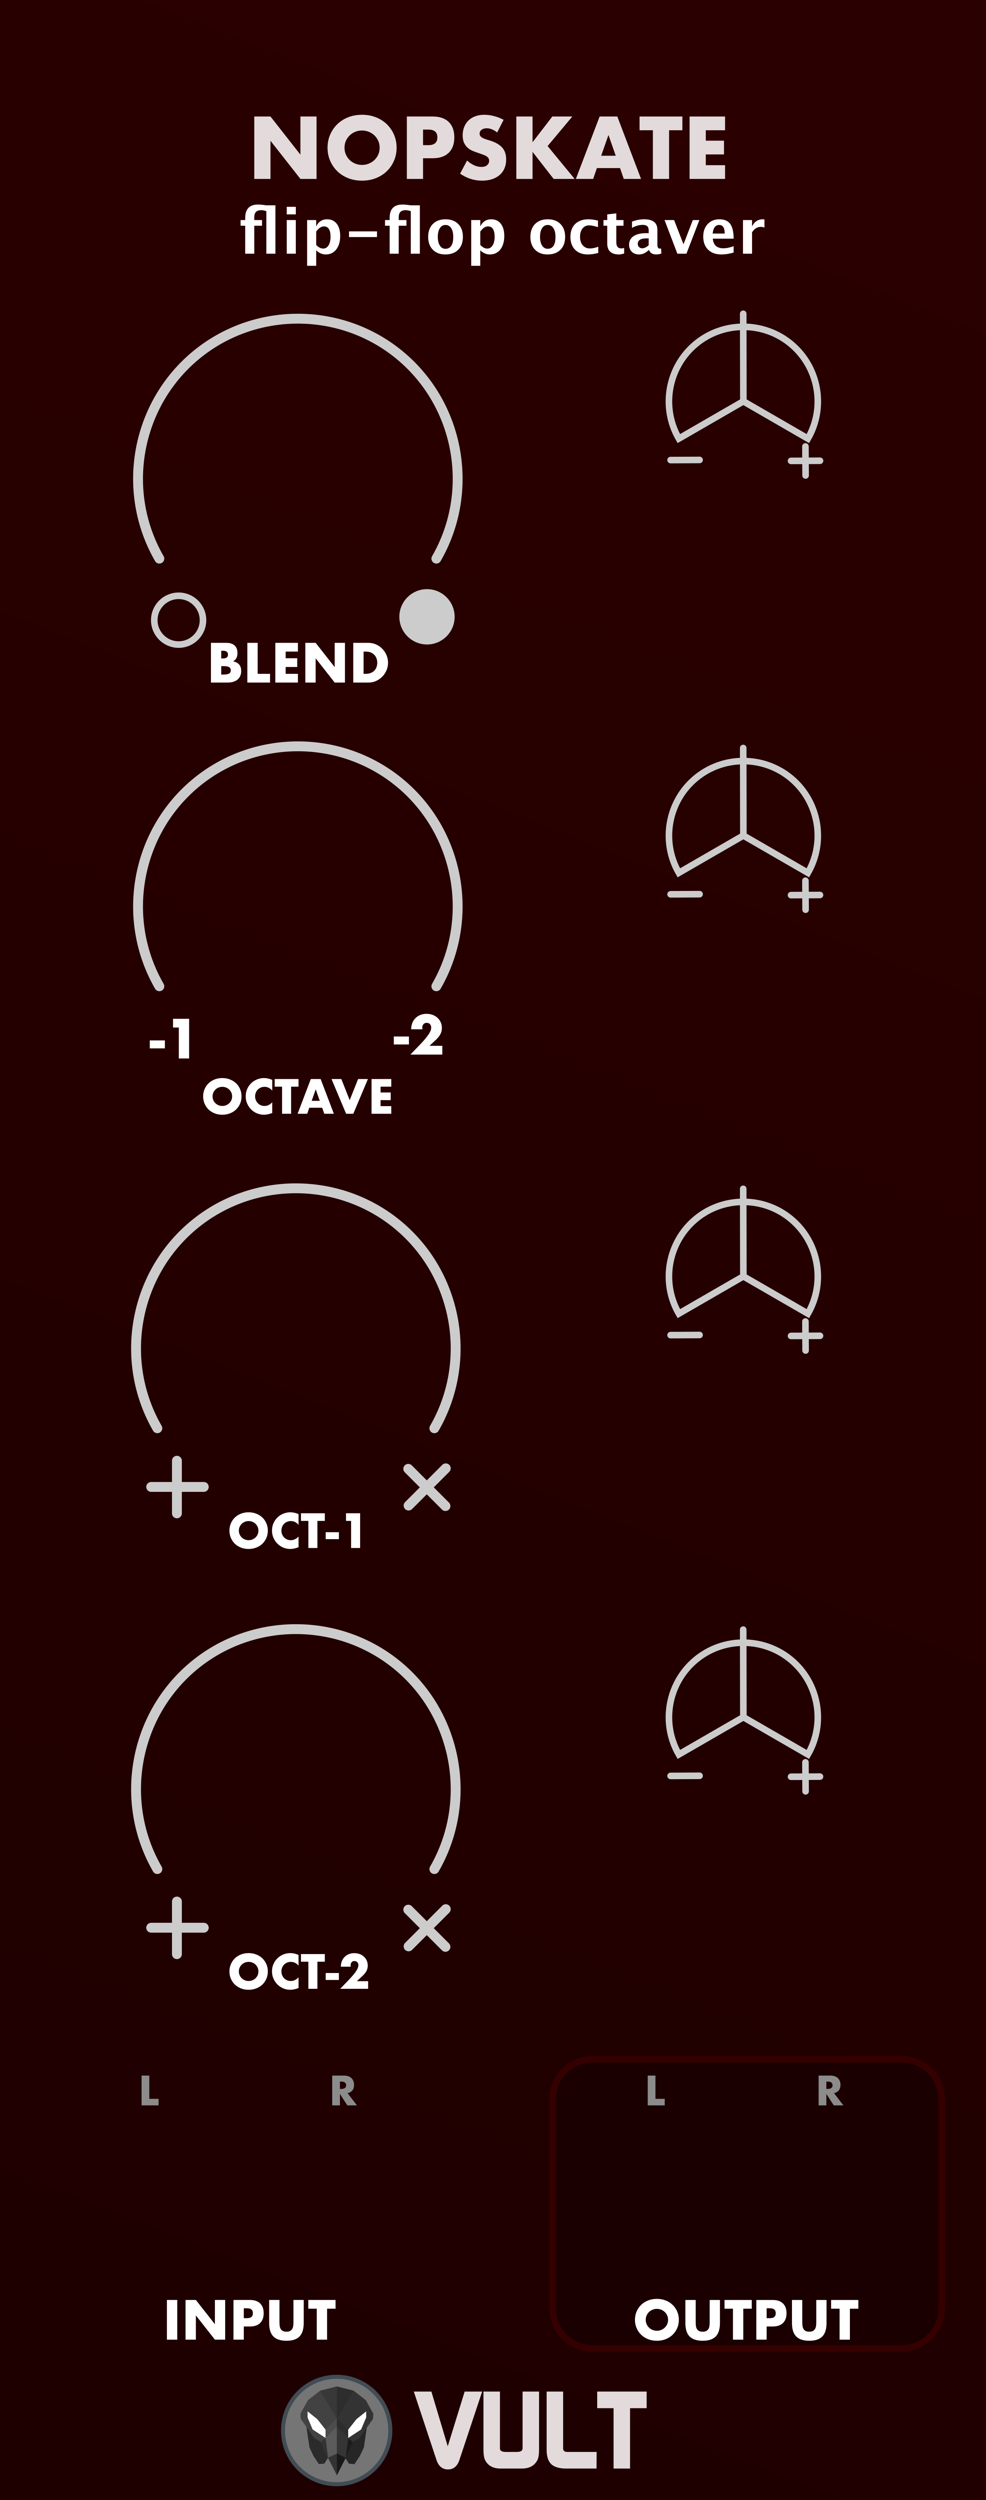 <?xml version="1.0" encoding="UTF-8" standalone="no"?>
<svg
   xmlns:serif="http://www.serif.com/"
   xmlns:dc="http://purl.org/dc/elements/1.1/"
   xmlns:cc="http://creativecommons.org/ns#"
   xmlns:rdf="http://www.w3.org/1999/02/22-rdf-syntax-ns#"
   xmlns:svg="http://www.w3.org/2000/svg"
   xmlns="http://www.w3.org/2000/svg"
   xmlns:xlink="http://www.w3.org/1999/xlink"
   xmlns:sodipodi="http://sodipodi.sourceforge.net/DTD/sodipodi-0.dtd"
   xmlns:inkscape="http://www.inkscape.org/namespaces/inkscape"
   width="150px"
   height="380px"
   version="1.1"
   xml:space="preserve"
   style="fill-rule:evenodd;clip-rule:evenodd;stroke-miterlimit:10;"
   id="svg11769"
   sodipodi:docname="Nopskate.svg"
   inkscape:version="0.92.3 (2405546, 2018-03-11)">
  <rect width="100%" height="100%" fill="#808080" stroke="none"/>
  <defs
   id="defs11773">
    <linearGradient
   inkscape:collect="always"
   id="linearGradient12121">
      <stop
   style="stop-color:#1e0000;stop-opacity:1"
   offset="0"
   id="stop12117" />
      <stop
   style="stop-color:#2b0000;stop-opacity:1"
   offset="1"
   id="stop12119" />
    </linearGradient>
    <linearGradient
   inkscape:collect="always"
   xlink:href="#linearGradient12121"
   id="linearGradient12123"
   x1="0"
   y1="379.998"
   x2="150"
   y2="-0"
   gradientUnits="userSpaceOnUse" />
  </defs>
  <sodipodi:namedview
   pagecolor="#ffffff"
   bordercolor="#666666"
   borderopacity="1"
   objecttolerance="10"
   gridtolerance="10"
   guidetolerance="10"
   inkscape:pageopacity="0"
   inkscape:pageshadow="2"
   inkscape:window-width="1920"
   inkscape:window-height="1017"
   id="namedview11771"
   showgrid="false"
   inkscape:zoom="1.5798254"
   inkscape:cx="22.532884"
   inkscape:cy="190.7938"
   inkscape:window-x="1912"
   inkscape:window-y="-8"
   inkscape:window-maximized="1"
   inkscape:current-layer="svg11769" />
  <rect
   x="0"
   y="-0"
   width="150"
   height="379.998"
   style="fill:url(#linearGradient12123);stroke-width:3.786;fill-opacity:1"
   id="rect11451" />
  <g
   id="text7967-9-5"
   transform="matrix(1.059,0,0,1.059,36.297,38.559)">
    <path
   d="M 3.364,-4.015 H 2.251 V 0 H 0.95 V -4.015 H 0.286 V -4.828 H 0.95 v -0.303 c 0,-1.281 0.612,-1.922 1.838,-1.922 0.31,0 0.697,0.037 1.161,0.11 H 5.29 V 0 H 3.988 V -6.099 C 3.736,-6.198 3.485,-6.248 3.236,-6.248 c -0.656,0 -0.985,0.337 -0.985,1.011 v 0.409 h 1.113 z"
   style="fill:#ffffff;fill-rule:nonzero"
   id="path11454"
   inkscape:connector-curvature="0" />
    <path
   d="M 6.917,0 V -4.828 H 8.218 V 0 Z m 0,-5.641 v -1.087 h 1.301 v 1.087 z"
   style="fill:#ffffff;fill-rule:nonzero"
   id="path11456"
   inkscape:connector-curvature="0" />
    <path
   d="m 9.845,1.737 v -6.565 h 1.302 v 0.91 c 0.334,-0.68 0.86,-1.02 1.578,-1.02 0.581,0 1.037,0.213 1.37,0.638 0.333,0.425 0.499,1.01 0.499,1.754 0,0.809 -0.188,1.454 -0.563,1.935 -0.375,0.481 -0.878,0.721 -1.508,0.721 -0.507,0 -0.966,-0.199 -1.376,-0.598 v 2.225 z m 1.302,-2.999 c 0.316,0.352 0.653,0.528 1.011,0.528 0.319,0 0.574,-0.155 0.765,-0.464 0.191,-0.309 0.286,-0.722 0.286,-1.238 0,-0.988 -0.318,-1.482 -0.954,-1.482 -0.384,0 -0.754,0.248 -1.108,0.743 z"
   style="fill:#ffffff;fill-rule:nonzero"
   id="path11458"
   inkscape:connector-curvature="0" />
    <rect
   x="15.865"
   y="-3.201"
   width="4.015"
   height="0.813"
   style="fill:#ffffff;fill-rule:nonzero"
   id="rect11460" />
    <path
   d="M 24.114,-4.015 H 23.001 V 0 H 21.7 V -4.015 H 21.036 V -4.828 H 21.7 v -0.303 c 0,-1.281 0.612,-1.922 1.838,-1.922 0.31,0 0.697,0.037 1.16,0.11 h 1.341 V 0 h -1.301 v -6.099 c -0.252,-0.099 -0.503,-0.149 -0.752,-0.149 -0.657,0 -0.985,0.337 -0.985,1.011 v 0.409 h 1.113 z"
   style="fill:#ffffff;fill-rule:nonzero"
   id="path11462"
   inkscape:connector-curvature="0" />
    <path
   d="m 29.693,0.11 c -0.753,0 -1.352,-0.228 -1.796,-0.684 -0.444,-0.456 -0.666,-1.069 -0.666,-1.84 0,-0.78 0.224,-1.395 0.671,-1.847 0.447,-0.451 1.054,-0.677 1.822,-0.677 0.771,0 1.38,0.226 1.827,0.677 0.447,0.452 0.671,1.064 0.671,1.838 0,0.792 -0.224,1.412 -0.673,1.86 -0.448,0.449 -1.067,0.673 -1.856,0.673 z m 0.022,-0.814 c 0.748,0 1.122,-0.573 1.122,-1.719 0,-0.525 -0.099,-0.939 -0.297,-1.244 -0.198,-0.305 -0.47,-0.457 -0.816,-0.457 -0.343,0 -0.613,0.152 -0.811,0.457 -0.198,0.305 -0.297,0.722 -0.297,1.253 0,0.525 0.098,0.941 0.295,1.249 0.196,0.308 0.464,0.461 0.804,0.461 z"
   style="fill:#ffffff;fill-rule:nonzero"
   id="path11464"
   inkscape:connector-curvature="0" />
    <path
   d="m 33.418,1.737 v -6.565 h 1.301 v 0.91 c 0.334,-0.68 0.861,-1.02 1.579,-1.02 0.58,0 1.037,0.213 1.37,0.638 0.332,0.425 0.499,1.01 0.499,1.754 0,0.809 -0.188,1.454 -0.563,1.935 -0.375,0.481 -0.878,0.721 -1.508,0.721 -0.508,0 -0.966,-0.199 -1.377,-0.598 v 2.225 z m 1.301,-2.999 c 0.317,0.352 0.654,0.528 1.012,0.528 0.319,0 0.574,-0.155 0.765,-0.464 0.19,-0.309 0.286,-0.722 0.286,-1.238 0,-0.988 -0.319,-1.482 -0.955,-1.482 -0.384,0 -0.753,0.248 -1.108,0.743 z"
   style="fill:#ffffff;fill-rule:nonzero"
   id="path11466"
   inkscape:connector-curvature="0" />
    <path
   d="m 44.38,0.11 c -0.754,0 -1.352,-0.228 -1.797,-0.684 -0.444,-0.456 -0.666,-1.069 -0.666,-1.84 0,-0.78 0.224,-1.395 0.671,-1.847 0.447,-0.451 1.054,-0.677 1.822,-0.677 0.771,0 1.38,0.226 1.827,0.677 0.447,0.452 0.671,1.064 0.671,1.838 0,0.792 -0.224,1.412 -0.673,1.86 -0.448,0.449 -1.067,0.673 -1.855,0.673 z m 0.022,-0.814 c 0.747,0 1.121,-0.573 1.121,-1.719 0,-0.525 -0.099,-0.939 -0.297,-1.244 -0.198,-0.305 -0.47,-0.457 -0.816,-0.457 -0.342,0 -0.613,0.152 -0.811,0.457 -0.198,0.305 -0.297,0.722 -0.297,1.253 0,0.525 0.099,0.941 0.295,1.249 0.196,0.308 0.465,0.461 0.805,0.461 z"
   style="fill:#ffffff;fill-rule:nonzero"
   id="path11468"
   inkscape:connector-curvature="0" />
    <path
   d="m 51.666,-0.106 c -0.54,0.144 -1.04,0.216 -1.5,0.216 -0.771,0 -1.38,-0.227 -1.827,-0.679 -0.447,-0.453 -0.67,-1.07 -0.67,-1.849 0,-0.789 0.23,-1.406 0.69,-1.852 0.46,-0.445 1.096,-0.668 1.908,-0.668 0.393,0 0.846,0.063 1.359,0.189 v 0.941 c -0.533,-0.173 -0.96,-0.259 -1.279,-0.259 -0.39,0 -0.704,0.149 -0.941,0.448 -0.238,0.299 -0.357,0.696 -0.357,1.192 0,0.507 0.129,0.913 0.385,1.218 0.257,0.305 0.599,0.457 1.027,0.457 0.39,0 0.791,-0.085 1.205,-0.255 z"
   style="fill:#ffffff;fill-rule:nonzero"
   id="path11470"
   inkscape:connector-curvature="0" />
    <path
   d="m 55.386,-0.026 c -0.311,0.09 -0.556,0.136 -0.735,0.136 -1.128,0 -1.693,-0.528 -1.693,-1.583 v -2.542 h -0.54 v -0.813 h 0.54 v -0.813 l 1.302,-0.15 v 0.963 h 1.033 v 0.813 H 54.26 v 2.37 c 0,0.593 0.242,0.889 0.725,0.889 0.112,0 0.245,-0.021 0.401,-0.062 z"
   style="fill:#ffffff;fill-rule:nonzero"
   id="path11472"
   inkscape:connector-curvature="0" />
    <path
   d="M 58.912,-0.519 C 58.478,-0.1 58.014,0.11 57.518,0.11 c -0.422,0 -0.765,-0.129 -1.029,-0.387 -0.264,-0.258 -0.395,-0.592 -0.395,-1.003 0,-0.533 0.213,-0.944 0.639,-1.233 0.427,-0.289 1.037,-0.433 1.832,-0.433 h 0.347 v -0.44 c 0,-0.501 -0.286,-0.752 -0.857,-0.752 -0.508,0 -1.021,0.144 -1.539,0.431 v -0.897 c 0.589,-0.223 1.172,-0.334 1.75,-0.334 1.263,0 1.895,0.503 1.895,1.508 v 2.137 c 0,0.378 0.121,0.567 0.365,0.567 0.044,0 0.101,-0.005 0.171,-0.017 l 0.031,0.73 c -0.276,0.082 -0.519,0.123 -0.73,0.123 -0.533,0 -0.876,-0.21 -1.029,-0.629 z m 0,-0.699 v -0.981 h -0.308 c -0.841,0 -1.262,0.264 -1.262,0.792 0,0.179 0.061,0.329 0.183,0.451 0.121,0.121 0.272,0.182 0.45,0.182 0.305,0 0.618,-0.148 0.937,-0.444 z"
   style="fill:#ffffff;fill-rule:nonzero"
   id="path11474"
   inkscape:connector-curvature="0" />
    <path
   d="M 63.032,0 61.19,-4.828 h 1.372 l 1.35,3.482 1.341,-3.482 h 0.941 L 64.334,0 Z"
   style="fill:#ffffff;fill-rule:nonzero"
   id="path11476"
   inkscape:connector-curvature="0" />
    <path
   d="m 71.114,-0.163 c -0.619,0.182 -1.205,0.273 -1.759,0.273 -0.806,0 -1.442,-0.229 -1.908,-0.686 -0.466,-0.457 -0.699,-1.082 -0.699,-1.873 0,-0.748 0.213,-1.349 0.639,-1.805 0.427,-0.456 0.99,-0.684 1.691,-0.684 0.707,0 1.222,0.223 1.548,0.668 0.325,0.446 0.488,1.151 0.488,2.115 H 68.12 c 0.087,0.921 0.593,1.381 1.517,1.381 0.436,0 0.929,-0.101 1.477,-0.303 z m -3.012,-2.726 h 1.732 c 0,-0.824 -0.265,-1.235 -0.796,-1.235 -0.539,0 -0.851,0.411 -0.936,1.235 z"
   style="fill:#ffffff;fill-rule:nonzero"
   id="path11478"
   inkscape:connector-curvature="0" />
    <path
   d="m 72.459,0 v -4.828 h 1.302 v 0.91 c 0.337,-0.68 0.85,-1.02 1.539,-1.02 0.082,0 0.163,0.009 0.242,0.026 v 1.161 c -0.185,-0.067 -0.356,-0.101 -0.515,-0.101 -0.519,0 -0.941,0.263 -1.266,0.787 V 0 Z"
   style="fill:#ffffff;fill-rule:nonzero"
   id="path11480"
   inkscape:connector-curvature="0" />
  </g>
  <g
   id="text7967"
   transform="matrix(1.332,0,0,1.332,37.689,27.195)"
   style="fill:#e3dbdb;fill-opacity:1">
    <path
   d="m 0.746,0 v -7.121 h 1.851 l 3.419,4.354 V -7.121 H 7.858 V 0 H 6.016 L 2.597,-4.354 V 0 Z"
   style="fill:#e3dbdb;fill-rule:nonzero;fill-opacity:1"
   id="path11485"
   inkscape:connector-curvature="0" />
    <path
   d="m 11.051,-3.561 c 0,0.284 0.053,0.545 0.16,0.784 0.107,0.239 0.252,0.447 0.435,0.624 0.182,0.176 0.395,0.313 0.637,0.41 0.243,0.098 0.499,0.147 0.77,0.147 0.271,0 0.527,-0.049 0.77,-0.147 0.242,-0.097 0.456,-0.234 0.642,-0.41 0.186,-0.177 0.332,-0.385 0.439,-0.624 0.107,-0.239 0.161,-0.5 0.161,-0.784 0,-0.283 -0.054,-0.544 -0.161,-0.784 -0.107,-0.239 -0.253,-0.447 -0.439,-0.623 -0.186,-0.176 -0.4,-0.313 -0.642,-0.411 -0.243,-0.097 -0.499,-0.146 -0.77,-0.146 -0.271,0 -0.527,0.049 -0.77,0.146 -0.242,0.098 -0.455,0.235 -0.637,0.411 -0.183,0.176 -0.328,0.384 -0.435,0.623 -0.107,0.24 -0.16,0.501 -0.16,0.784 z m -1.937,0 c 0,-0.529 0.098,-1.021 0.293,-1.478 0.195,-0.456 0.466,-0.855 0.812,-1.195 0.347,-0.34 0.761,-0.606 1.242,-0.798 0.482,-0.192 1.013,-0.288 1.592,-0.288 0.573,0 1.102,0.096 1.587,0.288 0.484,0.192 0.902,0.458 1.251,0.798 0.35,0.34 0.622,0.739 0.817,1.195 0.195,0.457 0.293,0.949 0.293,1.478 0,0.529 -0.098,1.022 -0.293,1.478 -0.195,0.457 -0.467,0.855 -0.817,1.195 -0.349,0.34 -0.767,0.606 -1.251,0.798 -0.485,0.192 -1.014,0.288 -1.587,0.288 -0.579,0 -1.11,-0.096 -1.592,-0.288 C 10.98,-0.282 10.566,-0.548 10.219,-0.888 9.873,-1.228 9.602,-1.626 9.407,-2.083 9.212,-2.539 9.114,-3.032 9.114,-3.561 Z"
   style="fill:#e3dbdb;fill-rule:nonzero;fill-opacity:1"
   id="path11487"
   inkscape:connector-curvature="0" />
    <path
   d="m 20.023,-3.854 h 0.614 c 0.68,0 1.02,-0.295 1.02,-0.887 0,-0.592 -0.34,-0.888 -1.02,-0.888 h -0.614 z m 0,3.854 h -1.851 v -7.121 h 2.947 c 0.799,0 1.412,0.207 1.837,0.623 0.425,0.415 0.637,1.001 0.637,1.757 0,0.755 -0.212,1.341 -0.637,1.756 -0.425,0.416 -1.038,0.624 -1.837,0.624 h -1.096 z"
   style="fill:#e3dbdb;fill-rule:nonzero;fill-opacity:1"
   id="path11489"
   inkscape:connector-curvature="0" />
    <path
   d="M 28.486,-5.299 C 28.284,-5.462 28.083,-5.584 27.881,-5.662 27.68,-5.741 27.485,-5.78 27.296,-5.78 c -0.24,0 -0.435,0.056 -0.586,0.17 -0.151,0.113 -0.227,0.261 -0.227,0.444 0,0.126 0.038,0.229 0.114,0.311 0.075,0.082 0.175,0.153 0.297,0.213 0.123,0.06 0.262,0.112 0.416,0.156 0.154,0.044 0.307,0.091 0.458,0.141 0.604,0.202 1.047,0.471 1.327,0.808 0.28,0.337 0.42,0.776 0.42,1.317 0,0.366 -0.061,0.696 -0.184,0.992 -0.123,0.296 -0.302,0.55 -0.538,0.76 -0.236,0.211 -0.526,0.375 -0.869,0.492 -0.343,0.116 -0.732,0.174 -1.167,0.174 -0.9,0 -1.734,-0.267 -2.503,-0.802 l 0.794,-1.493 c 0.277,0.246 0.551,0.428 0.822,0.548 0.27,0.12 0.538,0.179 0.802,0.179 0.303,0 0.528,-0.069 0.676,-0.207 0.148,-0.139 0.222,-0.296 0.222,-0.473 0,-0.107 -0.019,-0.199 -0.057,-0.278 -0.038,-0.079 -0.101,-0.151 -0.189,-0.217 -0.088,-0.067 -0.203,-0.128 -0.345,-0.185 -0.141,-0.056 -0.313,-0.119 -0.514,-0.188 -0.24,-0.076 -0.474,-0.159 -0.704,-0.251 -0.23,-0.091 -0.435,-0.212 -0.614,-0.363 -0.179,-0.152 -0.324,-0.342 -0.434,-0.572 -0.111,-0.23 -0.166,-0.521 -0.166,-0.873 0,-0.353 0.059,-0.673 0.175,-0.959 0.117,-0.287 0.28,-0.532 0.491,-0.737 0.211,-0.204 0.469,-0.363 0.775,-0.477 0.305,-0.113 0.647,-0.17 1.024,-0.17 0.353,0 0.721,0.049 1.105,0.147 0.385,0.097 0.753,0.24 1.106,0.429 z"
   style="fill:#e3dbdb;fill-rule:nonzero;fill-opacity:1"
   id="path11491"
   inkscape:connector-curvature="0" />
    <path
   d="m 32.528,-4.184 2.258,-2.937 h 2.285 L 34.247,-3.75 37.336,0 H 34.937 L 32.528,-3.088 V 0 h -1.851 v -7.121 h 1.851 z"
   style="fill:#e3dbdb;fill-rule:nonzero;fill-opacity:1"
   id="path11493"
   inkscape:connector-curvature="0" />
    <path
   d="m 42.03,-2.645 -0.831,-2.37 -0.832,2.37 z m 0.491,1.408 H 39.876 L 39.451,0 h -1.974 l 2.711,-7.121 h 2.021 L 44.92,0 h -1.974 z"
   style="fill:#e3dbdb;fill-rule:nonzero;fill-opacity:1"
   id="path11495"
   inkscape:connector-curvature="0" />
    <path
   d="M 48.122,-5.554 V 0 H 46.271 V -5.554 H 44.75 v -1.567 h 4.892 v 1.567 z"
   style="fill:#e3dbdb;fill-rule:nonzero;fill-opacity:1"
   id="path11497"
   inkscape:connector-curvature="0" />
    <path
   d="m 54.516,-5.554 h -2.201 v 1.19 h 2.078 v 1.568 h -2.078 v 1.228 h 2.201 V 0 h -4.052 v -7.121 h 4.052 z"
   style="fill:#e3dbdb;fill-rule:nonzero;fill-opacity:1"
   id="path11499"
   inkscape:connector-curvature="0" />
  </g>
  <path
   id="path42"
   d="m 62.952,363.5 h 2.674 l 2.49,8.317 2.574,-8.317 h 2.66 l -3.46,10.397 c -0.323,0.959 -0.903,1.438 -1.738,1.438 -0.847,0 -1.432,-0.484 -1.755,-1.452 z"
   style="fill:#e3dbdb;fill-rule:nonzero;stroke-width:0.096;fill-opacity:1"
   inkscape:connector-curvature="0" />
  <path
   id="path44"
   d="m 73.55,372.292 v -8.793 h 2.507 v 8.709 c 0.044,0.312 0.334,0.468 0.869,0.468 h 1.705 c 0.512,0 0.797,-0.145 0.853,-0.435 l 0.017,-0.084 v -8.659 h 2.507 v 8.776 c 0,0.769 -0.084,1.315 -0.251,1.638 -0.446,0.858 -1.231,1.287 -2.357,1.287 h -3.243 c -1.159,0 -1.95,-0.44 -2.374,-1.321 -0.156,-0.323 -0.234,-0.852 -0.234,-1.588 z"
   style="fill:#e3dbdb;fill-rule:nonzero;stroke-width:0.096;fill-opacity:1"
   inkscape:connector-curvature="0" />
  <path
   id="path46"
   d="m 83.161,372.343 v -8.843 h 2.507 v 8.642 c 0,0.357 0.212,0.535 0.635,0.535 h 4.463 l -0.017,2.524 h -4.664 c -0.167,0 -0.312,-0.006 -0.435,-0.017 -0.903,-0.078 -1.544,-0.343 -1.922,-0.794 -0.379,-0.452 -0.568,-1.134 -0.568,-2.048 z"
   style="fill:#e3dbdb;fill-rule:nonzero;stroke-width:0.096;fill-opacity:1"
   inkscape:connector-curvature="0" />
  <path
   id="path48"
   d="m 90.851,366.024 v -2.524 h 7.522 v 2.524 h -2.524 v 9.177 h -2.507 v -9.177 z"
   style="fill:#e3dbdb;fill-rule:nonzero;stroke-width:0.096;fill-opacity:1"
   inkscape:connector-curvature="0" />
  <path
   id="path4"
   d="m 59.383,369.417 c 0,-4.509 -3.655,-8.165 -8.165,-8.165 -4.509,0 -8.165,3.655 -8.165,8.165 0,4.509 3.655,8.165 8.165,8.165 4.509,0 8.165,-3.655 8.165,-8.165 z"
   style="fill:#757575;fill-rule:nonzero;stroke:#414c55;stroke-width:0.611px;stroke-opacity:1"
   inkscape:connector-curvature="0" />
  <g
   id="g40"
   transform="matrix(0.036,0,0,0.036,36.495,347.092)">
    <path
   id="polygon6"
   d="m 357.002,759.965 15.391,-24.781 -29.594,-66.614 -61.688,-63.583 12.788,86.322 16.629,35.632 23.179,35.166 z"
   style="fill:#2b2b2b;fill-rule:nonzero"
   inkscape:connector-curvature="0" />
    <path
   id="polygon8"
   d="m 460.762,760.17 -15.392,-24.783 29.597,-66.612 61.685,-63.582 -12.787,86.321 -16.63,35.631 -23.175,35.168 z"
   style="fill:#262626;fill-rule:nonzero"
   inkscape:connector-curvature="0" />
    <path
   id="polygon12"
   d="m 337.948,452.81 71.936,-18.383 V 808.75 L 372.316,734.951 342.799,668.57 314.328,652.395 257.223,571.1 l -1.598,-21.58 31.971,-57.547 z"
   style="fill:#424242;fill-rule:nonzero"
   inkscape:connector-curvature="0" />
    <path
   id="polygon14"
   d="m 481.727,452.944 -71.932,-18.382 v 374.325 l 37.564,-73.801 29.518,-66.379 28.473,-16.178 57.101,-81.295 1.599,-21.579 -31.969,-57.547 z"
   style="fill:#333333;fill-rule:nonzero"
   inkscape:connector-curvature="0" />
    <path
   id="polyline16"
   d="m 361.886,616.429 47.96,-46.887 v 34.229 l -47.96,47.827 v -35.169"
   style="fill:#4c4c4c;fill-rule:nonzero"
   inkscape:connector-curvature="0" />
    <path
   id="polygon18"
   d="m 409.881,603.732 -47.957,47.827 10.469,83.625 37.491,73.566 z"
   style="fill:#5b5b5b;fill-rule:nonzero"
   inkscape:connector-curvature="0" />
    <path
   id="polygon20"
   d="m 409.884,808.75 -37.491,-73.566 37.485,-17.672 z"
   style="fill:#333333;fill-rule:nonzero"
   inkscape:connector-curvature="0" />
    <path
   id="polygon22"
   d="M 361.924,651.559 V 616.39 l -34.766,-43.958 -41.119,-33.129 -0.043,25.934 21.582,50.752 z"
   style="fill:#ffffff;fill-rule:nonzero"
   inkscape:connector-curvature="0" />
    <path
   id="polyline24"
   d="m 457.816,616.448 -47.957,-46.887 v 34.229 l 47.957,47.826 v -35.168"
   style="fill:#2d2d2d;fill-rule:nonzero"
   inkscape:connector-curvature="0" />
    <path
   id="polygon26"
   d="m 409.804,603.732 47.954,47.827 -10.469,83.625 -37.488,73.566 z"
   style="fill:#353535;fill-rule:nonzero"
   inkscape:connector-curvature="0" />
    <path
   id="polygon28"
   d="m 409.801,808.75 37.488,-73.566 -37.482,-17.672 z"
   style="fill:#191919;fill-rule:nonzero"
   inkscape:connector-curvature="0" />
    <path
   id="polygon30"
   d="m 457.758,651.559 v -35.168 l 34.765,-43.958 41.122,-33.13 0.041,25.935 -21.578,50.753 z"
   style="fill:#ffffff;fill-rule:nonzero"
   inkscape:connector-curvature="0" />
    <path
   id="polyline32"
   d="M 338.399,452.22 409.824,569.549 409.67,434.003"
   style="fill:#383838;fill-rule:nonzero"
   inkscape:connector-curvature="0" />
    <path
   id="polyline34"
   d="M 481.271,452.232 409.846,569.561 410,434.016"
   style="fill:#2d2d2d;fill-rule:nonzero"
   inkscape:connector-curvature="0" />
    <path
   id="polygon36"
   d="m 342.815,668.578 19.143,-16.982 10.448,83.674 z"
   style="fill:#333333;fill-rule:nonzero"
   inkscape:connector-curvature="0" />
    <path
   id="polygon38"
   d="m 476.975,668.989 -19.144,-16.982 -10.448,83.675 z"
   style="fill:#1c1c1c;fill-rule:nonzero"
   inkscape:connector-curvature="0" />
  </g>
  <path
   d="m 143.249,319.059 c 0,-3.345 -2.715,-6.061 -6.061,-6.061 H 90.128 c -3.346,0 -6.061,2.716 -6.061,6.061 v 31.812 c 0,3.345 2.715,6.061 6.061,6.061 h 47.06 c 3.346,0 6.061,-2.716 6.061,-6.061 z"
   id="path11528"
   inkscape:connector-curvature="0"
   style="fill:#1a0000;fill-opacity:1;stroke:#350000;stroke-width:1;stroke-miterlimit:10;stroke-dasharray:none;stroke-opacity:1" />
  <path
   d="m 22.714,315.474 v 3.529 h 1.413 v 0.996 h -2.589 v -4.526 z"
   style="fill:#8c8c8c;fill-rule:nonzero;stroke-width:4.002"
   id="path11532"
   inkscape:connector-curvature="0" />
  <path
   d="m 51.714,317.499 h 0.224 c 0.232,0 0.408,-0.048 0.532,-0.144 0.124,-0.096 0.188,-0.236 0.188,-0.416 0,-0.18 -0.064,-0.316 -0.188,-0.412 -0.124,-0.096 -0.3,-0.144 -0.532,-0.144 h -0.224 z m 2.589,2.501 H 52.838 l -1.124,-1.741 v 1.741 h -1.176 v -4.526 h 1.833 c 0.252,0 0.472,0.04 0.66,0.112 0.188,0.076 0.34,0.176 0.464,0.304 0.12,0.128 0.212,0.276 0.276,0.444 0.06,0.168 0.092,0.348 0.092,0.54 0,0.344 -0.084,0.624 -0.248,0.836 -0.168,0.212 -0.412,0.36 -0.736,0.436 z"
   style="fill:#8c8c8c;fill-rule:nonzero;stroke-width:4.002"
   id="path11536"
   inkscape:connector-curvature="0" />
  <path
   d="m 99.714,315.474 v 3.529 h 1.413 v 0.996 h -2.589 v -4.526 z"
   style="fill:#8c8c8c;fill-rule:nonzero;stroke-width:4.002"
   id="path11540"
   inkscape:connector-curvature="0" />
  <path
   d="m 125.714,317.499 h 0.224 c 0.232,0 0.408,-0.048 0.532,-0.144 0.124,-0.096 0.188,-0.236 0.188,-0.416 0,-0.18 -0.064,-0.316 -0.188,-0.412 -0.124,-0.096 -0.3,-0.144 -0.532,-0.144 h -0.224 z m 2.589,2.501 h -1.465 l -1.124,-1.741 v 1.741 h -1.176 v -4.526 h 1.833 c 0.252,0 0.472,0.04 0.66,0.112 0.188,0.076 0.34,0.176 0.464,0.304 0.12,0.128 0.212,0.276 0.276,0.444 0.06,0.168 0.092,0.348 0.092,0.54 0,0.344 -0.084,0.624 -0.248,0.836 -0.168,0.212 -0.412,0.36 -0.736,0.436 z"
   style="fill:#8c8c8c;fill-rule:nonzero;stroke-width:4.002"
   id="path11544"
   inkscape:connector-curvature="0" />
  <g
   id="text9293-4"
   transform="matrix(4.002,0,0,4.002,24.762,355.61)">
    <rect
   x="0.158"
   y="-1.508"
   width="0.392"
   height="1.508"
   style="fill:#ffffff;fill-rule:nonzero"
   id="rect11548" />
    <path
   d="m 0.866,0 v -1.508 h 0.392 l 0.724,0.922 v -0.922 h 0.39 V 0 H 1.982 L 1.258,-0.922 V 0 Z"
   style="fill:#ffffff;fill-rule:nonzero"
   id="path11550"
   inkscape:connector-curvature="0" />
    <path
   d="m 3.08,-0.816 h 0.13 c 0.144,0 0.216,-0.063 0.216,-0.188 0,-0.125 -0.072,-0.188 -0.216,-0.188 H 3.08 Z M 3.08,0 H 2.688 v -1.508 h 0.624 c 0.169,0 0.299,0.044 0.389,0.132 0.09,0.088 0.135,0.212 0.135,0.372 0,0.16 -0.045,0.284 -0.135,0.372 C 3.611,-0.544 3.481,-0.5 3.312,-0.5 H 3.08 Z"
   style="fill:#ffffff;fill-rule:nonzero"
   id="path11552"
   inkscape:connector-curvature="0" />
    <path
   d="m 4.436,-1.508 v 0.82 c 0,0.044 0.002,0.089 0.005,0.135 0.003,0.046 0.013,0.088 0.03,0.125 0.017,0.037 0.043,0.068 0.079,0.091 0.036,0.023 0.087,0.035 0.152,0.035 0.065,0 0.116,-0.012 0.151,-0.035 0.035,-0.023 0.062,-0.054 0.079,-0.091 0.017,-0.037 0.028,-0.079 0.031,-0.125 0.003,-0.046 0.005,-0.091 0.005,-0.135 v -0.82 h 0.39 v 0.874 c 0,0.235 -0.054,0.406 -0.161,0.514 C 5.09,-0.012 4.925,0.042 4.702,0.042 4.479,0.042 4.314,-0.012 4.206,-0.12 4.098,-0.228 4.044,-0.399 4.044,-0.634 v -0.874 z"
   style="fill:#ffffff;fill-rule:nonzero"
   id="path11554"
   inkscape:connector-curvature="0" />
    <path
   d="M 6.246,-1.176 V 0 H 5.854 V -1.176 H 5.532 v -0.332 h 1.036 v 0.332 z"
   style="fill:#ffffff;fill-rule:nonzero"
   id="path11556"
   inkscape:connector-curvature="0" />
  </g>
  <g
   id="text9293-41"
   serif:id="text9293-4"
   transform="matrix(4.002,0,0,4.002,96.234,355.61)">
    <path
   d="m 0.5,-0.754 c 0,0.06 0.011,0.116 0.034,0.166 0.022,0.051 0.053,0.095 0.092,0.132 0.038,0.038 0.083,0.066 0.135,0.087 0.051,0.021 0.105,0.031 0.163,0.031 0.057,0 0.111,-0.01 0.163,-0.031 0.051,-0.021 0.096,-0.049 0.135,-0.087 0.04,-0.037 0.071,-0.081 0.093,-0.132 0.023,-0.05 0.034,-0.106 0.034,-0.166 0,-0.06 -0.011,-0.115 -0.034,-0.166 C 1.293,-0.97 1.262,-1.014 1.222,-1.052 1.183,-1.089 1.138,-1.118 1.087,-1.139 1.035,-1.159 0.981,-1.17 0.924,-1.17 0.866,-1.17 0.812,-1.159 0.761,-1.139 0.709,-1.118 0.664,-1.089 0.626,-1.052 0.587,-1.014 0.556,-0.97 0.534,-0.92 0.511,-0.869 0.5,-0.814 0.5,-0.754 Z m -0.41,0 c 0,-0.112 0.021,-0.216 0.062,-0.313 0.041,-0.096 0.099,-0.18 0.172,-0.252 0.073,-0.072 0.161,-0.129 0.263,-0.169 0.102,-0.041 0.214,-0.061 0.337,-0.061 0.121,0 0.233,0.02 0.335,0.061 0.103,0.04 0.191,0.097 0.265,0.169 0.074,0.072 0.132,0.156 0.173,0.252 0.042,0.097 0.062,0.201 0.062,0.313 0,0.112 -0.02,0.217 -0.062,0.313 C 1.656,-0.344 1.598,-0.26 1.524,-0.188 1.45,-0.116 1.362,-0.06 1.259,-0.019 1.157,0.022 1.045,0.042 0.924,0.042 0.801,0.042 0.689,0.022 0.587,-0.019 0.485,-0.06 0.397,-0.116 0.324,-0.188 0.251,-0.26 0.193,-0.344 0.152,-0.441 0.111,-0.537 0.09,-0.642 0.09,-0.754 Z"
   style="fill:#ffffff;fill-rule:nonzero"
   id="path11561"
   inkscape:connector-curvature="0" />
    <path
   d="m 2.399,-1.507 v 0.819 c 0,0.044 0.002,0.089 0.005,0.135 0.003,0.046 0.013,0.088 0.03,0.125 0.017,0.037 0.043,0.068 0.079,0.091 0.036,0.023 0.087,0.035 0.152,0.035 0.065,0 0.116,-0.012 0.151,-0.035 0.035,-0.023 0.061,-0.054 0.079,-0.091 0.017,-0.037 0.027,-0.079 0.031,-0.125 0.003,-0.046 0.005,-0.091 0.005,-0.135 v -0.819 h 0.39 v 0.873 c 0,0.235 -0.054,0.406 -0.161,0.514 C 3.052,-0.012 2.887,0.042 2.665,0.042 2.442,0.042 2.277,-0.012 2.169,-0.12 2.061,-0.228 2.007,-0.399 2.007,-0.634 v -0.873 z"
   style="fill:#ffffff;fill-rule:nonzero"
   id="path11563"
   inkscape:connector-curvature="0" />
    <path
   d="M 4.208,-1.176 V 0 H 3.816 V -1.176 H 3.495 V -1.507 H 4.53 v 0.331 z"
   style="fill:#ffffff;fill-rule:nonzero"
   id="path11565"
   inkscape:connector-curvature="0" />
    <path
   d="m 5.096,-0.816 h 0.13 c 0.144,0 0.216,-0.062 0.216,-0.188 0,-0.125 -0.072,-0.188 -0.216,-0.188 H 5.096 Z M 5.096,0 H 4.704 v -1.507 h 0.624 c 0.169,0 0.299,0.044 0.389,0.132 0.09,0.088 0.135,0.211 0.135,0.371 0,0.16 -0.045,0.284 -0.135,0.372 C 5.627,-0.544 5.497,-0.5 5.328,-0.5 H 5.096 Z"
   style="fill:#ffffff;fill-rule:nonzero"
   id="path11567"
   inkscape:connector-curvature="0" />
    <path
   d="m 6.451,-1.507 v 0.819 c 0,0.044 0.002,0.089 0.005,0.135 0.004,0.046 0.014,0.088 0.03,0.125 0.017,0.037 0.043,0.068 0.079,0.091 0.036,0.023 0.087,0.035 0.152,0.035 0.066,0 0.116,-0.012 0.151,-0.035 0.035,-0.023 0.062,-0.054 0.079,-0.091 0.017,-0.037 0.028,-0.079 0.031,-0.125 0.003,-0.046 0.005,-0.091 0.005,-0.135 v -0.819 h 0.39 v 0.873 c 0,0.235 -0.054,0.406 -0.161,0.514 C 7.105,-0.012 6.94,0.042 6.717,0.042 6.495,0.042 6.329,-0.012 6.221,-0.12 6.113,-0.228 6.059,-0.399 6.059,-0.634 v -0.873 z"
   style="fill:#ffffff;fill-rule:nonzero"
   id="path11569"
   inkscape:connector-curvature="0" />
    <path
   d="M 8.261,-1.176 V 0 H 7.869 V -1.176 H 7.547 v -0.331 h 1.035 v 0.331 z"
   style="fill:#ffffff;fill-rule:nonzero"
   id="path11571"
   inkscape:connector-curvature="0" />
  </g>
  <path
   d="m 66.079,217.084 c 5.878,-10.184 3.577,-23.246 -5.43,-30.805 -9.008,-7.555 -22.273,-7.555 -31.281,0 -9.008,7.559 -11.309,20.621 -5.43,30.805"
   style="fill:none;stroke:#cccccc;stroke-width:1.5;stroke-miterlimit:4;stroke-dasharray:none;stroke-linecap:round"
   id="path11576"
   inkscape:connector-curvature="0" />
  <path
   d="m 122.904,199.662 c 2.737,-4.742 1.665,-10.824 -2.533,-14.346 -4.194,-3.521 -10.372,-3.521 -14.566,0 -4.198,3.521 -5.27,9.604 -2.533,14.346 l 9.816,-5.666 z"
   style="fill:none;stroke:#cccccc;stroke-width:1;stroke-miterlimit:4;stroke-dasharray:none;stroke-linecap:round"
   id="path11579"
   inkscape:connector-curvature="0" />
  <path
   d="m 122.531,200.859 0.024,4.41"
   style="fill:#cccccc;fill-rule:nonzero;stroke:#cccccc;stroke-width:1;stroke-miterlimit:4;stroke-dasharray:none;stroke-linecap:round"
   id="path11582"
   inkscape:connector-curvature="0" />
  <path
   d="m 124.748,203.032 -4.41,0.02"
   style="fill:#cccccc;fill-rule:nonzero;stroke:#cccccc;stroke-width:1;stroke-miterlimit:4;stroke-dasharray:none;stroke-linecap:round"
   id="path11585"
   inkscape:connector-curvature="0" />
  <path
   d="m 106.429,202.908 -4.414,0.02"
   style="fill:#cccccc;fill-rule:nonzero;stroke:#cccccc;stroke-width:1;stroke-miterlimit:4;stroke-dasharray:none;stroke-linecap:round"
   id="path11588"
   inkscape:connector-curvature="0" />
  <path
   d="m 113.087,194 -0.024,-13.31"
   style="fill:none;stroke:#cccccc;stroke-width:1;stroke-miterlimit:4;stroke-dasharray:none;stroke-linecap:round"
   id="path11591"
   inkscape:connector-curvature="0" />
  <path
   d="m 66.383,149.907 c 5.878,-10.184 3.577,-23.246 -5.43,-30.805 -9.008,-7.555 -22.273,-7.555 -31.281,0 -9.008,7.559 -11.309,20.621 -5.43,30.805"
   style="fill:none;stroke:#cccccc;stroke-width:1.5;stroke-miterlimit:4;stroke-dasharray:none;stroke-linecap:round"
   id="path11594"
   inkscape:connector-curvature="0" />
  <path
   inkscape:connector-curvature="0"
   id="path11597"
   style="fill:none;stroke:#cccccc;stroke-width:1;stroke-miterlimit:4;stroke-dasharray:none;stroke-linecap:round"
   d="m 122.904,132.662 c 2.737,-4.742 1.665,-10.824 -2.533,-14.346 -4.194,-3.521 -10.372,-3.521 -14.566,0 -4.198,3.521 -5.27,9.604 -2.533,14.346 l 9.816,-5.666 z" />
  <path
   inkscape:connector-curvature="0"
   id="path11600"
   style="fill:#cccccc;fill-rule:nonzero;stroke:#cccccc;stroke-width:1;stroke-miterlimit:4;stroke-dasharray:none;stroke-linecap:round"
   d="m 122.531,133.859 0.024,4.41" />
  <path
   inkscape:connector-curvature="0"
   id="path11603"
   style="fill:#cccccc;fill-rule:nonzero;stroke:#cccccc;stroke-width:1;stroke-miterlimit:4;stroke-dasharray:none;stroke-linecap:round"
   d="m 124.748,136.032 -4.41,0.02" />
  <path
   inkscape:connector-curvature="0"
   id="path11606"
   style="fill:#cccccc;fill-rule:nonzero;stroke:#cccccc;stroke-width:1;stroke-miterlimit:4;stroke-dasharray:none;stroke-linecap:round"
   d="m 106.429,135.908 -4.414,0.02" />
  <path
   inkscape:connector-curvature="0"
   id="path11609"
   style="fill:none;stroke:#cccccc;stroke-width:1;stroke-miterlimit:4;stroke-dasharray:none;stroke-linecap:round"
   d="m 113.088,127 -0.024,-13.31" />
  <path
   inkscape:connector-curvature="0"
   id="path11614"
   style="fill:none;stroke:#cccccc;stroke-width:1.5;stroke-miterlimit:4;stroke-dasharray:none;stroke-linecap:round"
   d="m 66.383,84.908 c 5.878,-10.184 3.577,-23.246 -5.43,-30.805 -9.008,-7.555 -22.273,-7.555 -31.281,0 -9.008,7.559 -11.309,20.621 -5.43,30.805" />
  <g
   id="path9488-2-9"
   transform="matrix(4.002,0,0,4.002,-6.285,-926.528)"
   style="stroke-width:0.25;stroke-miterlimit:4;stroke-dasharray:none">
    <circle
   cx="8.361"
   cy="255.07"
   r="0.926"
   style="fill:none;stroke:#cccccc;stroke-width:0.25;stroke-miterlimit:4;stroke-dasharray:none"
   id="circle11617" />
  </g>
  <g
   id="path9488-2-6-0"
   transform="matrix(4.002,0,0,4.002,-6.285,-926.528)"
   style="stroke-width:0.25;stroke-miterlimit:4;stroke-dasharray:none">
    <circle
   cx="17.802"
   cy="254.942"
   r="0.926"
   style="fill:#cccccc;stroke:#cccccc;stroke-width:0.25;stroke-miterlimit:4;stroke-dasharray:none"
   id="circle11620" />
  </g>
  <g
   id="text9293-42"
   serif:id="text9293-4"
   transform="matrix(4.002,0,0,4.002,31.459,103.744)">
    <path
   d="m 0.55,-0.304 h 0.086 c 0.099,0 0.169,-0.013 0.212,-0.038 0.043,-0.025 0.064,-0.066 0.064,-0.122 0,-0.056 -0.021,-0.097 -0.064,-0.122 C 0.805,-0.611 0.735,-0.624 0.636,-0.624 H 0.55 Z m 0,-0.612 h 0.072 c 0.123,0 0.184,-0.049 0.184,-0.146 0,-0.097 -0.061,-0.146 -0.184,-0.146 H 0.55 Z M 0.158,-1.508 h 0.584 c 0.139,0 0.244,0.033 0.316,0.1 0.072,0.067 0.108,0.163 0.108,0.288 0,0.076 -0.014,0.139 -0.041,0.189 -0.027,0.05 -0.069,0.092 -0.125,0.127 0.056,0.011 0.104,0.027 0.143,0.049 0.039,0.022 0.071,0.049 0.096,0.081 0.025,0.032 0.042,0.068 0.053,0.108 0.011,0.04 0.016,0.083 0.016,0.128 0,0.071 -0.012,0.133 -0.037,0.188 C 1.246,-0.195 1.212,-0.149 1.167,-0.112 1.122,-0.075 1.068,-0.047 1.004,-0.028 0.94,-0.009 0.868,0 0.788,0 h -0.63 z"
   style="fill:#ffffff;fill-rule:nonzero"
   id="path11625"
   inkscape:connector-curvature="0" />
    <path
   d="m 1.934,-1.508 v 1.176 h 0.47 V 0 H 1.542 v -1.508 z"
   style="fill:#ffffff;fill-rule:nonzero"
   id="path11627"
   inkscape:connector-curvature="0" />
    <path
   d="M 3.464,-1.176 H 2.998 v 0.252 h 0.44 v 0.332 h -0.44 v 0.26 H 3.464 V 0 H 2.606 v -1.508 h 0.858 z"
   style="fill:#ffffff;fill-rule:nonzero"
   id="path11629"
   inkscape:connector-curvature="0" />
    <path
   d="m 3.746,0 v -1.508 h 0.392 l 0.724,0.922 v -0.922 h 0.39 V 0 H 4.862 L 4.138,-0.922 V 0 Z"
   style="fill:#ffffff;fill-rule:nonzero"
   id="path11631"
   inkscape:connector-curvature="0" />
    <path
   d="m 5.96,-0.332 h 0.09 c 0.068,0 0.129,-0.011 0.182,-0.032 C 6.285,-0.385 6.33,-0.415 6.367,-0.452 6.404,-0.489 6.432,-0.534 6.451,-0.585 6.47,-0.636 6.48,-0.693 6.48,-0.754 6.48,-0.814 6.47,-0.87 6.45,-0.922 6.43,-0.974 6.402,-1.019 6.365,-1.056 6.328,-1.093 6.283,-1.123 6.23,-1.144 6.177,-1.165 6.117,-1.176 6.05,-1.176 H 5.96 Z M 5.568,-1.508 h 0.58 c 0.103,0 0.199,0.021 0.289,0.062 0.09,0.041 0.169,0.096 0.236,0.165 0.067,0.069 0.12,0.149 0.159,0.24 0.039,0.091 0.058,0.187 0.058,0.287 0,0.099 -0.019,0.194 -0.057,0.285 C 6.795,-0.378 6.742,-0.297 6.675,-0.228 6.608,-0.159 6.529,-0.103 6.439,-0.062 6.349,-0.021 6.252,0 6.148,0 h -0.58 z"
   style="fill:#ffffff;fill-rule:nonzero"
   id="path11633"
   inkscape:connector-curvature="0" />
  </g>
  <g
   id="text9293-43"
   serif:id="text9293-4"
   transform="matrix(4.002,0,0,4.002,22.786,160.88)">
    <rect
   x="0"
   y="-0.686"
   width="0.574"
   height="0.302"
   style="fill:#ffffff;fill-rule:nonzero"
   id="rect11638" />
    <path
   d="M 1.104,-1.176 H 0.884 V -1.507 H 1.495 V 0 H 1.104 Z"
   style="fill:#ffffff;fill-rule:nonzero"
   id="path11640"
   inkscape:connector-curvature="0" />
  </g>
  <g
   id="text9293-44"
   serif:id="text9293-4"
   transform="matrix(4.002,0,0,4.002,59.912,160.286)">
    <rect
   x="0"
   y="-0.686"
   width="0.574"
   height="0.302"
   style="fill:#ffffff;fill-rule:nonzero"
   id="rect11645" />
    <path
   d="M 1.843,0 H 0.63 L 1.004,-0.388 C 1.102,-0.49 1.18,-0.577 1.235,-0.649 1.291,-0.72 1.333,-0.78 1.36,-0.83 1.388,-0.879 1.405,-0.919 1.411,-0.95 1.418,-0.98 1.421,-1.006 1.421,-1.028 1.421,-1.05 1.418,-1.072 1.41,-1.094 1.403,-1.115 1.392,-1.134 1.377,-1.151 1.363,-1.167 1.345,-1.181 1.324,-1.191 1.304,-1.201 1.279,-1.205 1.251,-1.205 c -0.053,0 -0.094,0.017 -0.124,0.051 -0.03,0.035 -0.045,0.078 -0.045,0.13 0,0.015 0.002,0.036 0.006,0.064 H 0.66 c 0,-0.088 0.014,-0.168 0.043,-0.24 0.028,-0.071 0.069,-0.133 0.121,-0.185 0.052,-0.052 0.113,-0.092 0.185,-0.12 0.071,-0.028 0.149,-0.042 0.234,-0.042 0.084,0 0.162,0.013 0.233,0.04 0.072,0.026 0.133,0.064 0.185,0.112 0.052,0.048 0.093,0.105 0.122,0.171 0.03,0.065 0.044,0.137 0.044,0.214 0,0.083 -0.017,0.159 -0.053,0.229 -0.035,0.07 -0.091,0.142 -0.169,0.215 l -0.25,0.234 h 0.488 z"
   style="fill:#ffffff;fill-rule:nonzero"
   id="path11647"
   inkscape:connector-curvature="0" />
  </g>
  <g
   id="text9293-45"
   serif:id="text9293-4"
   transform="matrix(4.002,0,0,4.002,30.587,169.283)">
    <path
   d="m 0.437,-0.659 c 0,0.052 0.01,0.1 0.03,0.145 0.02,0.044 0.047,0.083 0.081,0.115 0.033,0.033 0.073,0.058 0.118,0.076 0.044,0.018 0.092,0.027 0.142,0.027 0.05,0 0.098,-0.009 0.143,-0.027 0.045,-0.018 0.084,-0.043 0.119,-0.076 0.034,-0.032 0.061,-0.071 0.081,-0.115 0.02,-0.045 0.03,-0.093 0.03,-0.145 0,-0.053 -0.01,-0.101 -0.03,-0.146 C 1.131,-0.849 1.104,-0.887 1.07,-0.92 1.035,-0.953 0.996,-0.978 0.951,-0.996 0.906,-1.014 0.858,-1.023 0.808,-1.023 c -0.05,0 -0.098,0.009 -0.142,0.027 -0.045,0.018 -0.085,0.043 -0.118,0.076 -0.034,0.033 -0.061,0.071 -0.081,0.115 -0.02,0.045 -0.03,0.093 -0.03,0.146 z m -0.358,0 c 0,-0.098 0.018,-0.19 0.054,-0.274 0.036,-0.085 0.086,-0.159 0.15,-0.222 0.065,-0.062 0.141,-0.112 0.23,-0.147 0.09,-0.036 0.188,-0.054 0.295,-0.054 0.106,0 0.204,0.018 0.294,0.054 0.09,0.035 0.167,0.085 0.232,0.147 0.065,0.063 0.115,0.137 0.151,0.222 0.036,0.084 0.054,0.176 0.054,0.274 0,0.097 -0.018,0.189 -0.054,0.273 C 1.449,-0.301 1.399,-0.227 1.334,-0.164 1.269,-0.101 1.192,-0.052 1.102,-0.017 1.012,0.019 0.914,0.037 0.808,0.037 0.701,0.037 0.603,0.019 0.513,-0.017 0.424,-0.052 0.348,-0.101 0.283,-0.164 0.219,-0.227 0.169,-0.301 0.133,-0.386 0.097,-0.47 0.079,-0.562 0.079,-0.659 Z"
   style="fill:#ffffff;fill-rule:nonzero"
   id="path11652"
   inkscape:connector-curvature="0" />
    <path
   d="M 2.706,-0.878 C 2.627,-0.975 2.529,-1.023 2.412,-1.023 c -0.051,0 -0.099,0.009 -0.142,0.028 -0.044,0.018 -0.082,0.044 -0.113,0.076 -0.032,0.032 -0.056,0.07 -0.074,0.114 -0.019,0.045 -0.028,0.092 -0.028,0.144 0,0.052 0.009,0.101 0.028,0.145 0.018,0.044 0.043,0.083 0.075,0.115 0.032,0.033 0.069,0.059 0.113,0.077 0.043,0.019 0.089,0.028 0.139,0.028 0.11,0 0.209,-0.046 0.296,-0.14 V -0.03 L 2.671,-0.017 C 2.619,0.001 2.57,0.015 2.524,0.024 2.479,0.032 2.434,0.037 2.39,0.037 2.299,0.037 2.211,0.02 2.128,-0.015 2.045,-0.049 1.971,-0.098 1.908,-0.16 1.844,-0.222 1.793,-0.297 1.755,-0.382 1.716,-0.468 1.697,-0.562 1.697,-0.663 c 0,-0.101 0.019,-0.194 0.057,-0.279 0.038,-0.085 0.088,-0.157 0.152,-0.219 0.063,-0.061 0.137,-0.109 0.221,-0.143 0.084,-0.034 0.172,-0.052 0.264,-0.052 0.053,0 0.104,0.006 0.155,0.017 0.051,0.011 0.104,0.028 0.16,0.052 z"
   style="fill:#ffffff;fill-rule:nonzero"
   id="path11654"
   inkscape:connector-curvature="0" />
    <path
   d="M 3.423,-1.029 V 0 H 3.08 V -1.029 H 2.799 v -0.29 h 0.906 v 0.29 z"
   style="fill:#ffffff;fill-rule:nonzero"
   id="path11656"
   inkscape:connector-curvature="0" />
    <path
   d="M 4.513,-0.49 4.359,-0.929 4.205,-0.49 Z m 0.091,0.261 H 4.114 L 4.036,0 H 3.67 L 4.172,-1.319 H 4.546 L 5.048,0 H 4.683 Z"
   style="fill:#ffffff;fill-rule:nonzero"
   id="path11658"
   inkscape:connector-curvature="0" />
    <path
   d="M 5.332,-1.319 5.65,-0.516 5.97,-1.319 H 6.343 L 5.787,0 H 5.514 L 4.959,-1.319 Z"
   style="fill:#ffffff;fill-rule:nonzero"
   id="path11660"
   inkscape:connector-curvature="0" />
    <path
   d="M 7.231,-1.029 H 6.824 v 0.221 h 0.385 v 0.29 H 6.824 V -0.29 H 7.231 V 0 h -0.75 v -1.319 h 0.75 z"
   style="fill:#ffffff;fill-rule:nonzero"
   id="path11662"
   inkscape:connector-curvature="0" />
  </g>
  <g
   id="text9293-46"
   serif:id="text9293-4"
   transform="matrix(4.002,0,0,4.002,34.587,235.283)">
    <path
   d="m 0.437,-0.659 c 0,0.052 0.01,0.1 0.03,0.145 0.02,0.044 0.047,0.083 0.081,0.115 0.033,0.033 0.073,0.058 0.118,0.076 0.044,0.018 0.092,0.027 0.142,0.027 0.05,0 0.098,-0.009 0.143,-0.027 0.045,-0.018 0.084,-0.043 0.119,-0.076 0.034,-0.032 0.061,-0.071 0.081,-0.115 0.02,-0.045 0.03,-0.093 0.03,-0.145 0,-0.053 -0.01,-0.101 -0.03,-0.146 C 1.131,-0.849 1.104,-0.887 1.07,-0.92 1.035,-0.953 0.996,-0.978 0.951,-0.996 0.906,-1.014 0.858,-1.023 0.808,-1.023 c -0.05,0 -0.098,0.009 -0.142,0.027 -0.045,0.018 -0.085,0.043 -0.118,0.076 -0.034,0.033 -0.061,0.071 -0.081,0.115 -0.02,0.045 -0.03,0.093 -0.03,0.146 z m -0.358,0 c 0,-0.098 0.018,-0.19 0.054,-0.274 0.036,-0.085 0.086,-0.159 0.15,-0.222 0.065,-0.062 0.141,-0.112 0.23,-0.147 0.09,-0.036 0.188,-0.054 0.295,-0.054 0.106,0 0.204,0.018 0.294,0.054 0.09,0.035 0.167,0.085 0.232,0.147 0.065,0.063 0.115,0.137 0.151,0.222 0.036,0.084 0.054,0.176 0.054,0.274 0,0.097 -0.018,0.189 -0.054,0.273 C 1.449,-0.301 1.399,-0.227 1.334,-0.164 1.269,-0.101 1.192,-0.052 1.102,-0.017 1.012,0.019 0.914,0.037 0.808,0.037 0.701,0.037 0.603,0.019 0.513,-0.017 0.424,-0.052 0.348,-0.101 0.283,-0.164 0.219,-0.227 0.169,-0.301 0.133,-0.386 0.097,-0.47 0.079,-0.562 0.079,-0.659 Z"
   style="fill:#ffffff;fill-rule:nonzero"
   id="path11667"
   inkscape:connector-curvature="0" />
    <path
   d="M 2.706,-0.878 C 2.627,-0.975 2.529,-1.023 2.412,-1.023 c -0.051,0 -0.099,0.009 -0.142,0.028 -0.044,0.018 -0.082,0.044 -0.113,0.076 -0.032,0.032 -0.056,0.07 -0.074,0.114 -0.019,0.045 -0.028,0.092 -0.028,0.144 0,0.052 0.009,0.101 0.028,0.145 0.018,0.044 0.043,0.083 0.075,0.115 0.032,0.033 0.069,0.059 0.113,0.077 0.043,0.019 0.089,0.028 0.139,0.028 0.11,0 0.209,-0.046 0.296,-0.14 V -0.03 L 2.671,-0.017 C 2.619,0.001 2.57,0.015 2.524,0.024 2.479,0.032 2.434,0.037 2.39,0.037 2.299,0.037 2.211,0.02 2.128,-0.015 2.045,-0.049 1.971,-0.098 1.908,-0.16 1.844,-0.222 1.793,-0.297 1.755,-0.382 1.716,-0.468 1.697,-0.562 1.697,-0.663 c 0,-0.101 0.019,-0.194 0.057,-0.279 0.038,-0.085 0.088,-0.157 0.152,-0.219 0.063,-0.061 0.137,-0.109 0.221,-0.143 0.084,-0.034 0.172,-0.052 0.264,-0.052 0.053,0 0.104,0.006 0.155,0.017 0.051,0.011 0.104,0.028 0.16,0.052 z"
   style="fill:#ffffff;fill-rule:nonzero"
   id="path11669"
   inkscape:connector-curvature="0" />
    <path
   d="M 3.423,-1.029 V 0 H 3.08 V -1.029 H 2.799 v -0.29 h 0.906 v 0.29 z"
   style="fill:#ffffff;fill-rule:nonzero"
   id="path11671"
   inkscape:connector-curvature="0" />
    <rect
   x="3.738"
   y="-0.6"
   width="0.502"
   height="0.264"
   style="fill:#ffffff;fill-rule:nonzero"
   id="rect11673" />
    <path
   d="M 4.704,-1.029 H 4.511 v -0.29 H 5.047 V 0 H 4.704 Z"
   style="fill:#ffffff;fill-rule:nonzero"
   id="path11675"
   inkscape:connector-curvature="0" />
  </g>
  <path
   inkscape:connector-curvature="0"
   id="path11680"
   style="fill:none;stroke:#cccccc;stroke-width:1.5;stroke-linejoin:round;stroke-miterlimit:4;stroke-dasharray:none;stroke-linecap:round"
   d="m 23,226 h 8" />
  <path
   inkscape:connector-curvature="0"
   id="path11684"
   style="fill:none;stroke:#cccccc;stroke-width:1.5;stroke-linejoin:round;stroke-miterlimit:4;stroke-dasharray:none;stroke-linecap:round"
   d="m 26.914,230.018 v -8" />
  <path
   inkscape:connector-curvature="0"
   id="path11690"
   style="fill:none;stroke:#cccccc;stroke-width:1.5;stroke-linejoin:round;stroke-miterlimit:1.5;stroke-dasharray:none;stroke-linecap:round"
   d="m 62.159,228.834 5.657,-5.657" />
  <path
   inkscape:connector-curvature="0"
   id="path11694"
   style="fill:none;stroke:#cccccc;stroke-width:1.5;stroke-linejoin:round;stroke-miterlimit:4;stroke-dasharray:none;stroke-linecap:round"
   d="m 67.768,228.907 -5.657,-5.657" />
  <g
   id="text9293-47"
   serif:id="text9293-4"
   transform="matrix(4.002,0,0,4.002,34.587,302.283)">
    <path
   d="m 0.437,-0.659 c 0,0.052 0.01,0.1 0.03,0.145 0.02,0.044 0.047,0.083 0.081,0.115 0.033,0.033 0.073,0.058 0.118,0.076 0.044,0.018 0.092,0.027 0.142,0.027 0.05,0 0.098,-0.009 0.143,-0.027 0.045,-0.018 0.084,-0.043 0.119,-0.076 0.034,-0.032 0.061,-0.071 0.081,-0.115 0.02,-0.045 0.03,-0.093 0.03,-0.145 0,-0.053 -0.01,-0.101 -0.03,-0.146 C 1.131,-0.849 1.104,-0.887 1.07,-0.92 1.035,-0.953 0.996,-0.978 0.951,-0.996 0.906,-1.014 0.858,-1.023 0.808,-1.023 c -0.05,0 -0.098,0.009 -0.142,0.027 -0.045,0.018 -0.085,0.043 -0.118,0.076 -0.034,0.033 -0.061,0.071 -0.081,0.115 -0.02,0.045 -0.03,0.093 -0.03,0.146 z m -0.358,0 c 0,-0.098 0.018,-0.19 0.054,-0.274 0.036,-0.085 0.086,-0.159 0.15,-0.222 0.065,-0.062 0.141,-0.112 0.23,-0.147 0.09,-0.036 0.188,-0.054 0.295,-0.054 0.106,0 0.204,0.018 0.294,0.054 0.09,0.035 0.167,0.085 0.232,0.147 0.065,0.063 0.115,0.137 0.151,0.222 0.036,0.084 0.054,0.176 0.054,0.274 0,0.097 -0.018,0.189 -0.054,0.273 C 1.449,-0.301 1.399,-0.227 1.334,-0.164 1.269,-0.101 1.192,-0.052 1.102,-0.017 1.012,0.019 0.914,0.037 0.808,0.037 0.701,0.037 0.603,0.019 0.513,-0.017 0.424,-0.052 0.348,-0.101 0.283,-0.164 0.219,-0.227 0.169,-0.301 0.133,-0.386 0.097,-0.47 0.079,-0.562 0.079,-0.659 Z"
   style="fill:#ffffff;fill-rule:nonzero"
   id="path11700"
   inkscape:connector-curvature="0" />
    <path
   d="M 2.706,-0.878 C 2.627,-0.975 2.529,-1.023 2.412,-1.023 c -0.051,0 -0.099,0.009 -0.142,0.028 -0.044,0.018 -0.082,0.044 -0.113,0.076 -0.032,0.032 -0.056,0.07 -0.074,0.114 -0.019,0.045 -0.028,0.092 -0.028,0.144 0,0.052 0.009,0.101 0.028,0.145 0.018,0.044 0.043,0.083 0.075,0.115 0.032,0.033 0.069,0.059 0.113,0.077 0.043,0.019 0.089,0.028 0.139,0.028 0.11,0 0.209,-0.046 0.296,-0.14 V -0.03 L 2.671,-0.017 C 2.619,0.001 2.57,0.015 2.524,0.024 2.479,0.032 2.434,0.037 2.39,0.037 2.299,0.037 2.211,0.02 2.128,-0.015 2.045,-0.049 1.971,-0.098 1.908,-0.16 1.844,-0.222 1.793,-0.297 1.755,-0.382 1.716,-0.468 1.697,-0.562 1.697,-0.663 c 0,-0.101 0.019,-0.194 0.057,-0.279 0.038,-0.085 0.088,-0.157 0.152,-0.219 0.063,-0.061 0.137,-0.109 0.221,-0.143 0.084,-0.034 0.172,-0.052 0.264,-0.052 0.053,0 0.104,0.006 0.155,0.017 0.051,0.011 0.104,0.028 0.16,0.052 z"
   style="fill:#ffffff;fill-rule:nonzero"
   id="path11702"
   inkscape:connector-curvature="0" />
    <path
   d="M 3.423,-1.029 V 0 H 3.08 V -1.029 H 2.799 v -0.29 h 0.906 v 0.29 z"
   style="fill:#ffffff;fill-rule:nonzero"
   id="path11704"
   inkscape:connector-curvature="0" />
    <rect
   x="3.738"
   y="-0.6"
   width="0.502"
   height="0.264"
   style="fill:#ffffff;fill-rule:nonzero"
   id="rect11706" />
    <path
   d="M 5.351,0 H 4.289 l 0.327,-0.339 c 0.087,-0.09 0.154,-0.166 0.203,-0.229 0.049,-0.062 0.086,-0.115 0.11,-0.158 0.023,-0.043 0.038,-0.078 0.044,-0.105 0.006,-0.027 0.009,-0.049 0.009,-0.068 0,-0.02 -0.003,-0.039 -0.01,-0.058 C 4.966,-0.976 4.956,-0.992 4.943,-1.007 4.931,-1.021 4.915,-1.033 4.897,-1.042 4.879,-1.05 4.858,-1.055 4.833,-1.055 c -0.046,0 -0.083,0.015 -0.109,0.046 -0.026,0.03 -0.039,0.068 -0.039,0.113 0,0.013 0.001,0.032 0.005,0.056 H 4.315 c 0,-0.077 0.013,-0.147 0.038,-0.21 0.025,-0.063 0.06,-0.117 0.106,-0.162 0.045,-0.046 0.099,-0.081 0.162,-0.105 0.062,-0.025 0.131,-0.037 0.205,-0.037 0.074,0 0.142,0.012 0.204,0.035 0.062,0.023 0.116,0.056 0.162,0.098 0.045,0.042 0.081,0.092 0.107,0.15 0.025,0.057 0.038,0.12 0.038,0.188 0,0.072 -0.015,0.139 -0.046,0.2 -0.031,0.061 -0.08,0.124 -0.148,0.188 L 4.924,-0.29 h 0.427 z"
   style="fill:#ffffff;fill-rule:nonzero"
   id="path11708"
   inkscape:connector-curvature="0" />
  </g>
  <path
   inkscape:connector-curvature="0"
   id="path11713"
   style="fill:none;stroke:#cccccc;stroke-width:1.5;stroke-linejoin:round;stroke-miterlimit:1.5;stroke-linecap:round;stroke-dasharray:none"
   d="m 23,293 h 8" />
  <path
   inkscape:connector-curvature="0"
   id="path11717"
   style="fill:none;stroke:#cccccc;stroke-width:1.5;stroke-linejoin:round;stroke-miterlimit:1.5;stroke-linecap:round;stroke-dasharray:none"
   d="m 26.914,297.018 v -8" />
  <path
   inkscape:connector-curvature="0"
   id="path11723"
   style="fill:none;stroke:#cccccc;stroke-width:1.5;stroke-linejoin:round;stroke-miterlimit:1.5;stroke-linecap:round;stroke-dasharray:none"
   d="m 62.159,295.834 5.657,-5.657" />
  <path
   inkscape:connector-curvature="0"
   id="path11727"
   style="fill:none;stroke:#cccccc;stroke-width:1.5;stroke-linejoin:round;stroke-miterlimit:1.5;stroke-linecap:round;stroke-dasharray:none"
   d="M 67.768,295.907 62.111,290.25" />
  <path
   d="m 66.079,284.084 c 5.878,-10.184 3.577,-23.246 -5.43,-30.805 -9.008,-7.555 -22.273,-7.555 -31.281,0 -9.008,7.559 -11.309,20.621 -5.43,30.805"
   style="fill:none;stroke:#cccccc;stroke-width:1.5;stroke-miterlimit:4;stroke-dasharray:none;stroke-linecap:round"
   id="path11733"
   inkscape:connector-curvature="0" />
  <path
   d="m 122.904,266.662 c 2.737,-4.742 1.665,-10.824 -2.533,-14.346 -4.194,-3.521 -10.372,-3.521 -14.566,0 -4.198,3.521 -5.27,9.604 -2.533,14.346 l 9.816,-5.666 z"
   style="fill:none;stroke:#cccccc;stroke-width:1;stroke-miterlimit:4;stroke-dasharray:none;stroke-linecap:round"
   id="path11736"
   inkscape:connector-curvature="0" />
  <path
   d="m 122.531,267.859 0.024,4.41"
   style="fill:#cccccc;fill-rule:nonzero;stroke:#cccccc;stroke-width:1;stroke-miterlimit:4;stroke-dasharray:none;stroke-linecap:round"
   id="path11739"
   inkscape:connector-curvature="0" />
  <path
   d="m 124.748,270.032 -4.41,0.02"
   style="fill:#cccccc;fill-rule:nonzero;stroke:#cccccc;stroke-width:1;stroke-miterlimit:4;stroke-dasharray:none;stroke-linecap:round"
   id="path11742"
   inkscape:connector-curvature="0" />
  <path
   d="m 106.429,269.908 -4.414,0.02"
   style="fill:#cccccc;fill-rule:nonzero;stroke:#cccccc;stroke-width:1;stroke-miterlimit:4;stroke-dasharray:none;stroke-linecap:round"
   id="path11745"
   inkscape:connector-curvature="0" />
  <path
   d="m 113.087,261 -0.024,-13.31"
   style="fill:none;stroke:#cccccc;stroke-width:1;stroke-miterlimit:4;stroke-dasharray:none;stroke-linecap:round"
   id="path11748"
   inkscape:connector-curvature="0" />
  <path
   inkscape:connector-curvature="0"
   id="path11751"
   style="fill:none;stroke:#cccccc;stroke-width:1;stroke-miterlimit:4;stroke-dasharray:none;stroke-linecap:round"
   d="m 122.904,66.662 c 2.737,-4.742 1.665,-10.824 -2.533,-14.346 -4.194,-3.521 -10.372,-3.521 -14.566,0 -4.198,3.521 -5.27,9.604 -2.533,14.346 l 9.816,-5.666 z" />
  <path
   inkscape:connector-curvature="0"
   id="path11754"
   style="fill:#cccccc;fill-rule:nonzero;stroke:#cccccc;stroke-width:1;stroke-miterlimit:4;stroke-dasharray:none;stroke-linecap:round"
   d="m 122.531,67.859 0.024,4.41" />
  <path
   inkscape:connector-curvature="0"
   id="path11757"
   style="fill:#cccccc;fill-rule:nonzero;stroke:#cccccc;stroke-width:1;stroke-miterlimit:4;stroke-dasharray:none;stroke-linecap:round"
   d="m 124.748,70.032 -4.41,0.02" />
  <path
   inkscape:connector-curvature="0"
   id="path11760"
   style="fill:#cccccc;fill-rule:nonzero;stroke:#cccccc;stroke-width:1;stroke-miterlimit:4;stroke-dasharray:none;stroke-linecap:round"
   d="m 106.429,69.908 -4.414,0.02" />
  <path
   inkscape:connector-curvature="0"
   id="path11763"
   style="fill:none;stroke:#cccccc;stroke-width:1;stroke-miterlimit:4;stroke-dasharray:none;stroke-linecap:round"
   d="m 113.088,61 -0.024,-13.31" />
</svg>